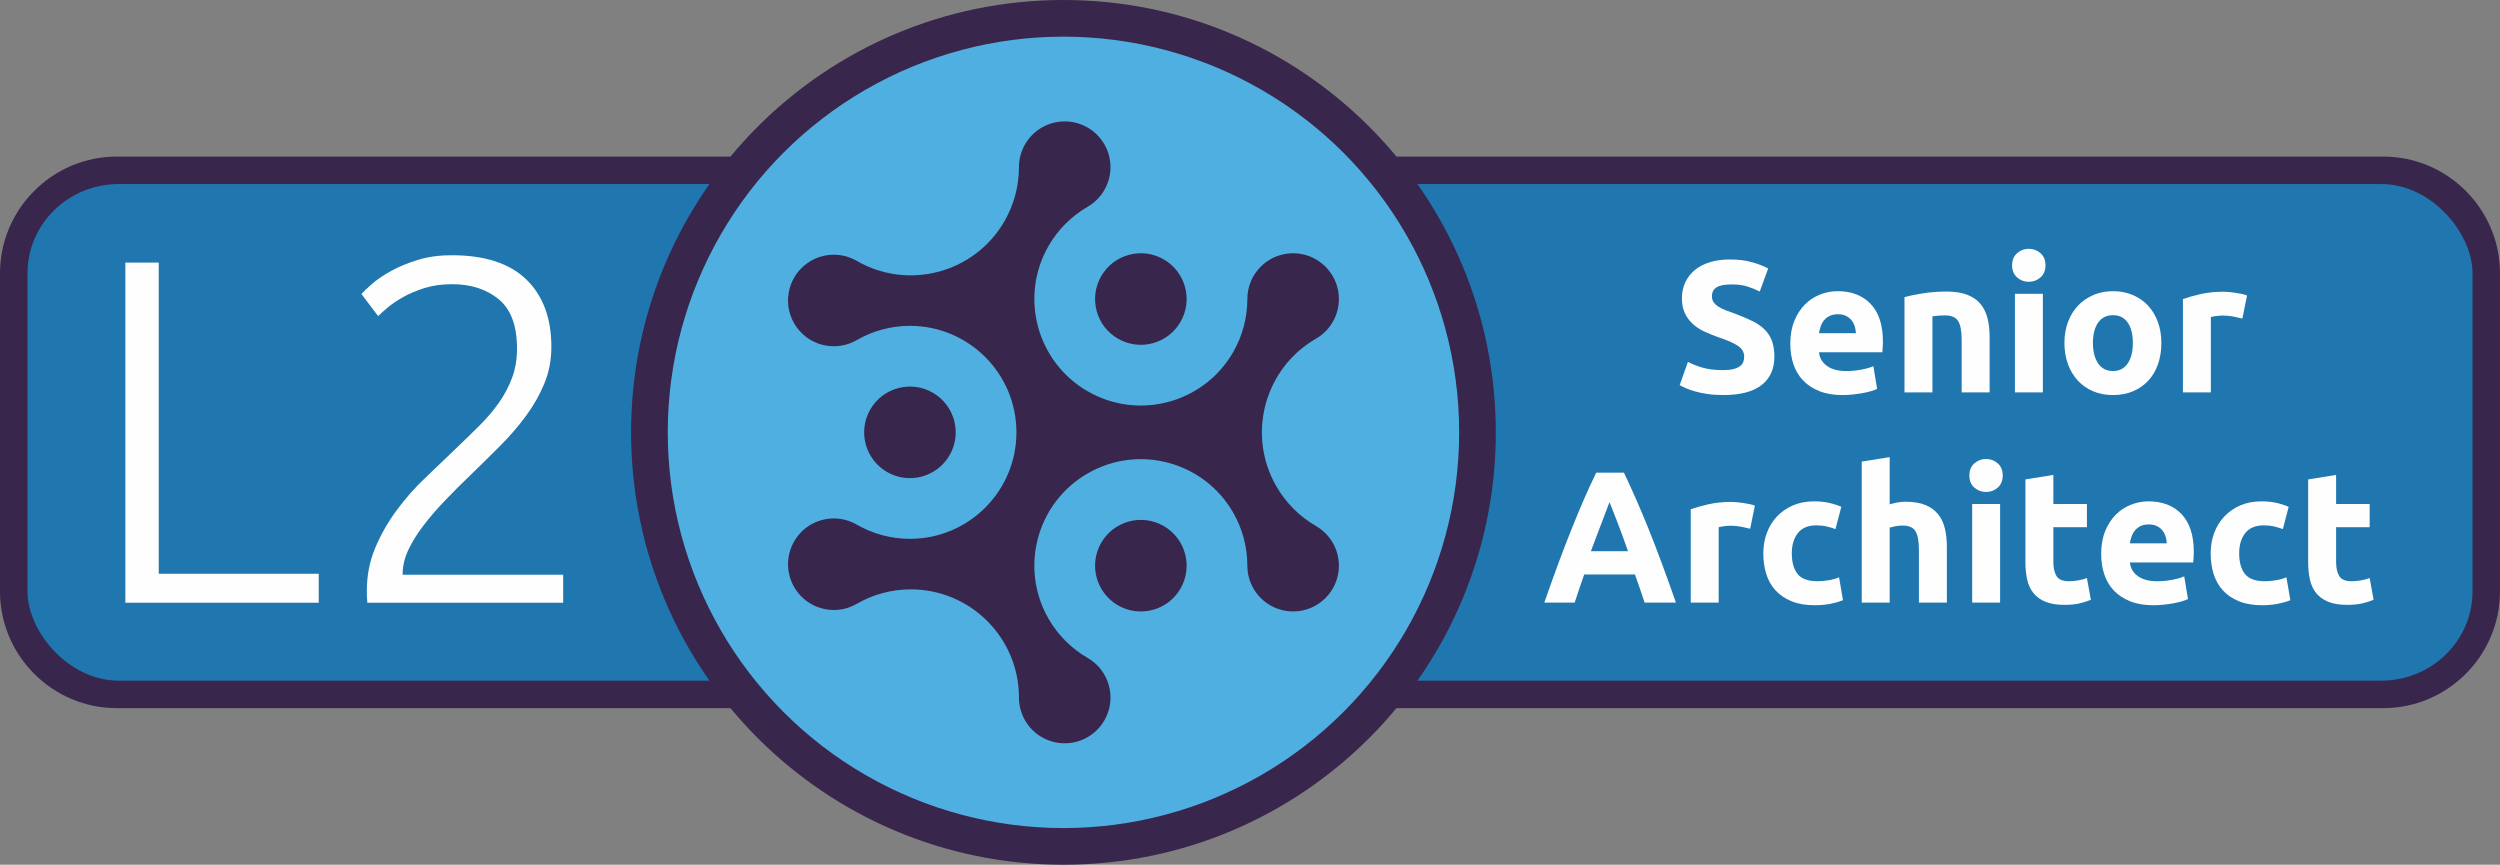 <?xml version="1.0" encoding="UTF-8"?>
<!DOCTYPE svg PUBLIC "-//W3C//DTD SVG 1.1//EN" "http://www.w3.org/Graphics/SVG/1.1/DTD/svg11.dtd">
<!-- Creator: CorelDRAW 2018 (64-Bit) -->
<svg xmlns="http://www.w3.org/2000/svg" xml:space="preserve" width="272.806mm" height="94.36mm" version="1.1" style="shape-rendering:geometricPrecision; text-rendering:geometricPrecision; image-rendering:optimizeQuality; fill-rule:evenodd; clip-rule:evenodd"
viewBox="0 0 27280.58 9436"
 xmlns:xlink="http://www.w3.org/1999/xlink">
 <rect x="0" y="0" width="27280.58" height="9436" fill="#808080" stroke="none"/>
 <defs>
  <style type="text/css">
   <![CDATA[
    .fil3 {fill:#50AFE1}
    .fil0 {fill:#38264C}
    .fil1 {fill:#2077B0}
    .fil2 {fill:#FEFEFE;fill-rule:nonzero}
   ]]>
  </style>
 </defs>
 <g id="Layer_x0020_1">
  <path class="fil0" d="M1273.66 1708.66l24733.26 0c350.57,0 669.07,143.2 899.76,373.9 230.7,230.69 373.9,549.19 373.9,899.76l0 3471.35c0,350.57 -143.2,669.07 -373.9,899.76 -230.69,230.7 -549.19,373.9 -899.76,373.9l-24733.26 0c-350.57,0 -669.07,-143.2 -899.76,-373.9 -230.7,-230.69 -373.9,-549.19 -373.9,-899.76l0 -3471.35c0,-350.57 143.2,-669.07 373.9,-899.76 230.69,-230.7 549.19,-373.9 899.76,-373.9z"/>
  <rect class="fil1" x="300" y="2008.65" width="26680.58" height="5418.67" rx="994.57" ry="973.66"/>
  <path class="fil2" d="M18803.73 4038.73c45.01,0 82.18,-3.75 111.51,-11.26 29.32,-7.5 52.85,-17.73 70.58,-30.69 17.74,-12.95 30.01,-28.3 36.83,-46.03 6.82,-17.73 10.23,-37.51 10.23,-59.33 0,-46.38 -21.82,-84.91 -65.47,-115.6 -43.65,-30.69 -118.67,-63.77 -225.06,-99.23 -46.37,-16.37 -92.75,-35.13 -139.13,-56.27 -46.37,-21.14 -87.97,-47.74 -124.8,-79.79 -36.83,-32.06 -66.84,-70.93 -90.02,-116.62 -23.19,-45.7 -34.79,-101.28 -34.79,-166.75 0,-65.47 12.28,-124.47 36.83,-176.98 24.55,-52.51 59.34,-97.18 104.35,-134.01 45.01,-36.83 99.57,-65.13 163.68,-84.91 64.1,-19.78 136.4,-29.67 216.87,-29.67 95.48,0 178,10.23 247.57,30.69 69.56,20.46 126.85,42.97 171.86,67.52l-92.07 251.66c-39.56,-20.46 -83.55,-38.54 -131.97,-54.22 -48.42,-15.69 -106.73,-23.53 -174.93,-23.53 -76.38,0 -131.28,10.57 -164.7,31.71 -33.42,21.14 -50.13,53.54 -50.13,97.19 0,25.91 6.14,47.74 18.42,65.47 12.27,17.73 29.66,33.76 52.17,48.08 22.5,14.32 48.42,27.28 77.75,38.87 29.32,11.6 61.72,23.53 97.18,35.81 73.66,27.28 137.76,54.22 192.32,80.81 54.56,26.6 99.92,57.63 136.06,93.1 36.15,35.46 63.09,77.06 80.82,124.8 17.73,47.74 26.6,105.71 26.6,173.91 0,132.31 -46.38,234.95 -139.13,307.92 -92.75,72.98 -232.56,109.46 -419.43,109.46 -62.74,0 -119.35,-3.75 -169.82,-11.25 -50.46,-7.5 -95.13,-16.71 -134.01,-27.62 -38.87,-10.91 -72.29,-22.51 -100.25,-34.78 -27.96,-12.28 -51.49,-23.87 -70.59,-34.78l90.03 -253.71c42.28,23.19 94.45,43.99 156.51,62.41 62.07,18.41 138.11,27.62 228.13,27.62z"/>
  <path id="1" class="fil2" d="M19536.2 3752.29c0,-95.48 14.66,-179.03 43.99,-250.64 29.32,-71.6 67.86,-131.28 115.6,-179.02 47.74,-47.74 102.64,-83.88 164.7,-108.44 62.06,-24.55 125.83,-36.82 191.3,-36.82 152.77,0 273.48,46.71 362.14,140.15 88.66,93.43 132.99,230.85 132.99,412.26 0,17.73 -0.68,37.17 -2.05,58.31 -1.36,21.15 -2.73,39.9 -4.09,56.27l-691.54 0c6.82,62.74 36.14,112.53 87.97,149.36 51.84,36.82 121.4,55.24 208.69,55.24 55.93,0 110.83,-5.12 164.71,-15.35 53.87,-10.23 97.86,-22.84 131.96,-37.85l40.92 247.57c-16.37,8.18 -38.19,16.36 -65.47,24.55 -27.28,8.18 -57.63,15.34 -91.05,21.48 -33.41,6.14 -69.22,11.25 -107.41,15.35 -38.19,4.09 -76.38,6.13 -114.58,6.13 -96.84,0 -181.07,-14.32 -252.67,-42.96 -71.61,-28.65 -130.95,-67.86 -178.01,-117.65 -47.05,-49.78 -81.84,-108.77 -104.34,-176.97 -22.51,-68.2 -33.76,-141.86 -33.76,-220.97zm716.1 -116.62c-1.37,-25.92 -5.8,-51.15 -13.3,-75.7 -7.5,-24.56 -19.1,-46.38 -34.78,-65.48 -15.69,-19.09 -35.47,-34.78 -59.34,-47.05 -23.87,-12.28 -53.54,-18.42 -89,-18.42 -34.1,0 -63.42,5.8 -87.98,17.39 -24.55,11.6 -45.01,26.94 -61.38,46.04 -16.36,19.09 -28.98,41.26 -37.85,66.49 -8.86,25.24 -15.34,50.81 -19.43,76.73l403.06 0z"/>
  <path id="2" class="fil2" d="M20782.21 3242.84c51.83,-15.01 118.67,-28.99 200.51,-41.95 81.84,-12.95 167.77,-19.43 257.79,-19.43 91.39,0 167.43,11.93 228.13,35.8 60.7,23.87 108.78,57.63 144.24,101.28 35.47,43.65 60.7,95.48 75.7,155.49 15.01,60.02 22.51,126.86 22.51,200.51l0 607.66 -304.85 0 0 -570.83c0,-98.21 -12.96,-167.77 -38.88,-208.69 -25.91,-40.92 -74.34,-61.38 -145.26,-61.38 -21.83,0 -45.01,1.02 -69.57,3.07 -24.55,2.04 -46.37,4.43 -65.47,7.16l0 830.67 -304.85 0 0 -1039.36z"/>
  <path id="3" class="fil2" d="M22292.15 4282.2l-304.85 0 0 -1076.19 304.85 0 0 1076.19zm28.65 -1387.18c0,55.92 -18.08,99.91 -54.22,131.97 -36.15,32.05 -78.77,48.08 -127.88,48.08 -49.1,0 -91.73,-16.03 -127.87,-48.08 -36.15,-32.06 -54.22,-76.05 -54.22,-131.97 0,-55.92 18.07,-99.91 54.22,-131.97 36.14,-32.05 78.77,-48.08 127.87,-48.08 49.11,0 91.73,16.03 127.88,48.08 36.14,32.06 54.22,76.05 54.22,131.97z"/>
  <path id="4" class="fil2" d="M23585.22 3742.06c0,84.57 -12.28,161.97 -36.83,232.22 -24.55,70.24 -60.02,130.26 -106.39,180.05 -46.38,49.78 -101.96,88.31 -166.75,115.59 -64.79,27.28 -137.42,40.92 -217.9,40.92 -79.11,0 -151.06,-13.64 -215.85,-40.92 -64.79,-27.28 -120.37,-65.81 -166.75,-115.59 -46.37,-49.79 -82.52,-109.81 -108.44,-180.05 -25.91,-70.25 -38.87,-147.65 -38.87,-232.22 0,-84.57 13.3,-161.63 39.9,-231.2 26.59,-69.56 63.42,-128.9 110.48,-178 47.06,-49.1 102.98,-87.29 167.77,-114.57 64.79,-27.28 135.38,-40.92 211.76,-40.92 77.75,0 149.02,13.64 213.81,40.92 64.79,27.28 120.37,65.47 166.75,114.57 46.37,49.1 82.52,108.44 108.43,178 25.92,69.57 38.88,146.63 38.88,231.2zm-310.99 0c0,-94.12 -18.76,-168.11 -56.27,-221.99 -37.51,-53.88 -91.05,-80.82 -160.61,-80.82 -69.56,0 -123.44,26.94 -161.63,80.82 -38.19,53.88 -57.29,127.87 -57.29,221.99 0,94.11 19.1,168.79 57.29,224.03 38.19,55.25 92.07,82.87 161.63,82.87 69.56,0 123.1,-27.62 160.61,-82.87 37.51,-55.24 56.27,-129.92 56.27,-224.03z"/>
  <path id="5" class="fil2" d="M24469.09 3476.08c-27.28,-6.82 -59.34,-13.98 -96.16,-21.48 -36.83,-7.5 -76.39,-11.26 -118.67,-11.26 -19.1,0 -41.94,1.71 -68.54,5.12 -26.6,3.41 -46.72,7.16 -60.36,11.25l0 822.49 -304.85 0 0 -1018.9c54.56,-19.1 119.01,-37.17 193.35,-54.22 74.33,-17.05 157.2,-25.58 248.58,-25.58 16.37,0 36.15,1.03 59.34,3.07 23.18,2.05 46.37,4.78 69.56,8.19 23.19,3.41 46.38,7.5 69.56,12.27 23.19,4.78 42.97,10.57 59.34,17.39l-51.15 251.66z"/>
  <path id="6" class="fil2" d="M17946.46 6575.75c-16.02,-49.44 -32.73,-99.91 -51.15,-151.74 -18.07,-51.84 -36.14,-103.67 -54.21,-155.16l-553.79 0c-17.73,51.83 -35.8,103.66 -53.87,155.5 -17.73,52.17 -34.44,102.3 -50.13,151.4l-331.45 0c53.54,-152.77 104,-293.94 151.74,-423.52 48.08,-129.58 94.8,-251.66 140.84,-366.23 45.69,-114.58 90.7,-223.36 135.37,-326.34 44.33,-102.98 90.71,-203.57 138.45,-301.78l302.46 0c46.72,98.21 92.76,198.8 137.77,301.78 45.35,102.98 90.7,211.76 136.74,326.34 46.03,114.57 92.75,236.65 140.83,366.23 48.08,129.58 98.55,270.75 152.08,423.52l-341.68 0zm-383.62 -1096.65c-7.16,20.46 -17.39,48.76 -31.37,83.88 -13.64,35.47 -29.33,76.39 -46.72,123.11 -17.39,46.37 -37.17,97.52 -58.65,153.44 -21.82,55.59 -43.65,114.24 -66.15,175.62l405.44 0c-21.48,-61.38 -42.62,-120.37 -63.08,-176.3 -20.12,-55.92 -39.56,-107.07 -57.97,-153.79 -18.07,-46.37 -34.1,-87.29 -48.08,-122.76 -13.64,-35.46 -24.89,-63.08 -33.42,-83.2z"/>
  <path id="7" class="fil2" d="M19098.36 5769.63c-27.28,-6.82 -59.34,-13.98 -96.16,-21.48 -36.83,-7.5 -76.39,-11.26 -118.67,-11.26 -19.1,0 -41.94,1.71 -68.54,5.12 -26.6,3.41 -46.72,7.16 -60.36,11.25l0 822.49 -304.85 0 0 -1018.9c54.56,-19.1 119.01,-37.17 193.35,-54.22 74.33,-17.05 157.2,-25.58 248.58,-25.58 16.37,0 36.15,1.03 59.34,3.07 23.18,2.05 46.37,4.78 69.56,8.19 23.19,3.41 46.38,7.5 69.56,12.27 23.19,4.78 42.97,10.57 59.34,17.39l-51.15 251.66z"/>
  <path id="8" class="fil2" d="M19241.58 6037.65c0,-77.74 12.62,-151.06 37.85,-219.94 25.23,-68.88 61.72,-128.9 109.46,-180.05 47.74,-51.15 105.71,-91.72 173.91,-121.73 68.2,-30.01 145.95,-45.01 233.24,-45.01 57.29,0 109.8,5.11 157.54,15.34 47.74,10.23 94.12,24.89 139.13,43.99l-63.42 243.47c-28.65,-10.91 -60.02,-20.46 -94.12,-28.64 -34.1,-8.19 -72.29,-12.28 -114.58,-12.28 -90.02,0 -157.2,27.96 -201.53,83.89 -44.33,55.92 -66.49,129.58 -66.49,220.96 0,96.85 20.8,171.87 62.4,225.06 41.6,53.2 114.24,79.8 217.9,79.8 36.83,0 76.38,-3.41 118.67,-10.23 42.28,-6.82 81.16,-17.73 116.62,-32.74l42.97 249.61c-35.47,15.01 -79.8,27.96 -132.99,38.88 -53.2,10.91 -111.85,16.36 -175.96,16.36 -98.21,0 -182.77,-14.66 -253.7,-43.98 -70.93,-29.33 -129.24,-69.23 -174.93,-119.7 -45.7,-50.46 -79.12,-110.14 -100.26,-179.02 -21.14,-68.88 -31.71,-143.56 -31.71,-224.04z"/>
  <path id="9" class="fil2" d="M20315.72 6575.75l0 -1538.58 304.85 -49.11 0 515.59c20.46,-6.82 46.72,-13.3 78.77,-19.44 32.06,-6.13 63.09,-9.2 93.09,-9.2 87.3,0 159.93,11.93 217.9,35.8 57.97,23.87 104.35,57.63 139.13,101.28 34.78,43.65 59.33,95.48 73.66,155.49 14.32,60.02 21.48,126.86 21.48,200.51l0 607.66 -304.85 0 0 -570.83c0,-98.21 -12.62,-167.77 -37.85,-208.69 -25.24,-40.92 -71.96,-61.38 -140.15,-61.38 -27.28,0 -52.86,2.39 -76.73,7.16 -23.87,4.77 -45.35,9.89 -64.45,15.34l0 818.4 -304.85 0z"/>
  <path id="10" class="fil2" d="M21825.66 6575.75l-304.85 0 0 -1076.19 304.85 0 0 1076.19zm28.65 -1387.18c0,55.92 -18.08,99.91 -54.22,131.97 -36.15,32.05 -78.77,48.08 -127.88,48.08 -49.1,0 -91.73,-16.03 -127.87,-48.08 -36.15,-32.06 -54.22,-76.05 -54.22,-131.97 0,-55.92 18.07,-99.91 54.22,-131.97 36.14,-32.05 78.77,-48.08 127.87,-48.08 49.11,0 91.73,16.03 127.88,48.08 36.14,32.06 54.22,76.05 54.22,131.97z"/>
  <path id="11" class="fil2" d="M22101.87 5231.53l304.85 -49.1 0 317.13 366.23 0 0 253.7 -366.23 0 0 378.51c0,64.11 11.25,115.26 33.76,153.45 22.51,38.19 67.86,57.29 136.06,57.29 32.73,0 66.49,-3.07 101.28,-9.21 34.78,-6.14 66.49,-14.66 95.13,-25.57l42.97 237.33c-36.83,15 -77.75,27.96 -122.76,38.87 -45.01,10.92 -100.25,16.37 -165.72,16.37 -83.21,0 -152.09,-11.25 -206.65,-33.76 -54.56,-22.5 -98.21,-53.87 -130.94,-94.11 -32.74,-40.24 -55.59,-89 -68.54,-146.29 -12.96,-57.29 -19.44,-120.71 -19.44,-190.28l0 -904.33z"/>
  <path id="12" class="fil2" d="M22928.45 6045.84c0,-95.48 14.66,-179.03 43.99,-250.64 29.32,-71.6 67.86,-131.28 115.6,-179.02 47.74,-47.74 102.64,-83.88 164.7,-108.44 62.06,-24.55 125.83,-36.82 191.3,-36.82 152.77,0 273.48,46.71 362.14,140.15 88.66,93.43 132.99,230.85 132.99,412.26 0,17.73 -0.68,37.17 -2.05,58.31 -1.36,21.15 -2.73,39.9 -4.09,56.27l-691.54 0c6.82,62.74 36.14,112.53 87.97,149.36 51.84,36.82 121.4,55.24 208.69,55.24 55.93,0 110.83,-5.12 164.71,-15.35 53.87,-10.23 97.86,-22.84 131.96,-37.85l40.92 247.57c-16.37,8.18 -38.19,16.36 -65.47,24.55 -27.28,8.18 -57.63,15.34 -91.05,21.48 -33.41,6.14 -69.22,11.25 -107.41,15.35 -38.19,4.09 -76.38,6.13 -114.58,6.13 -96.84,0 -181.07,-14.32 -252.67,-42.96 -71.61,-28.65 -130.95,-67.86 -178.01,-117.65 -47.05,-49.78 -81.84,-108.77 -104.34,-176.97 -22.51,-68.2 -33.76,-141.86 -33.76,-220.97zm716.1 -116.62c-1.37,-25.92 -5.8,-51.15 -13.3,-75.7 -7.5,-24.56 -19.1,-46.38 -34.78,-65.48 -15.69,-19.09 -35.47,-34.78 -59.34,-47.05 -23.87,-12.28 -53.54,-18.42 -89,-18.42 -34.1,0 -63.42,5.8 -87.98,17.39 -24.55,11.6 -45.01,26.94 -61.38,46.04 -16.36,19.09 -28.98,41.26 -37.85,66.49 -8.86,25.24 -15.34,50.81 -19.43,76.73l403.06 0z"/>
  <path id="13" class="fil2" d="M24123.31 6037.65c0,-77.74 12.62,-151.06 37.85,-219.94 25.23,-68.88 61.72,-128.9 109.46,-180.05 47.74,-51.15 105.71,-91.72 173.91,-121.73 68.2,-30.01 145.95,-45.01 233.24,-45.01 57.29,0 109.8,5.11 157.54,15.34 47.74,10.23 94.12,24.89 139.13,43.99l-63.42 243.47c-28.65,-10.91 -60.02,-20.46 -94.12,-28.64 -34.1,-8.19 -72.29,-12.28 -114.58,-12.28 -90.02,0 -157.2,27.96 -201.53,83.89 -44.33,55.92 -66.49,129.58 -66.49,220.96 0,96.85 20.8,171.87 62.4,225.06 41.6,53.2 114.24,79.8 217.9,79.8 36.83,0 76.38,-3.41 118.67,-10.23 42.28,-6.82 81.16,-17.73 116.62,-32.74l42.97 249.61c-35.47,15.01 -79.8,27.96 -132.99,38.88 -53.2,10.91 -111.85,16.36 -175.96,16.36 -98.21,0 -182.77,-14.66 -253.7,-43.98 -70.93,-29.33 -129.24,-69.23 -174.93,-119.7 -45.7,-50.46 -79.12,-110.14 -100.26,-179.02 -21.14,-68.88 -31.71,-143.56 -31.71,-224.04z"/>
  <path id="14" class="fil2" d="M25187.22 5231.53l304.85 -49.1 0 317.13 366.23 0 0 253.7 -366.23 0 0 378.51c0,64.11 11.25,115.26 33.76,153.45 22.51,38.19 67.86,57.29 136.06,57.29 32.73,0 66.49,-3.07 101.28,-9.21 34.78,-6.14 66.49,-14.66 95.13,-25.57l42.97 237.33c-36.83,15 -77.75,27.96 -122.76,38.87 -45.01,10.92 -100.25,16.37 -165.72,16.37 -83.21,0 -152.09,-11.25 -206.65,-33.76 -54.56,-22.5 -98.21,-53.87 -130.94,-94.11 -32.74,-40.24 -55.59,-89 -68.54,-146.29 -12.96,-57.29 -19.44,-120.71 -19.44,-190.28l0 -904.33z"/>
  <polygon class="fil2" points="3478.12,6261.07 3478.12,6577.06 1367.97,6577.06 1367.97,2865.55 1732.16,2865.55 1732.16,6261.07 "/>
  <path id="1" class="fil2" d="M6016.73 3786.74c0,139.24 -24.99,270.46 -74.98,393.64 -49.98,123.18 -116.93,241.9 -200.84,356.15 -83.9,114.26 -179.41,224.94 -286.53,332.06 -107.11,107.11 -216.01,214.23 -326.69,321.34 -92.84,89.26 -182.99,179.42 -270.47,270.46 -87.47,91.05 -166.02,182.1 -235.65,273.15 -69.62,91.04 -124.97,180.3 -166.03,267.78 -41.06,87.48 -61.59,174.06 -61.59,259.75l0 10.71 1751.32 0 0 305.28 -2136.93 0c0,-7.14 -0.89,-20.53 -2.68,-40.17 -1.78,-19.64 -2.67,-49.09 -2.67,-88.37 0,-167.81 30.35,-324.02 91.04,-468.62 60.7,-144.61 138.36,-281.18 232.98,-409.71 94.61,-128.54 199.94,-248.15 315.98,-357.94 116.04,-110.69 227.62,-216.91 334.74,-320.45 89.26,-84.8 174.06,-167.82 254.39,-248.15 80.34,-79.44 150.85,-162.46 211.55,-248.15 60.7,-86.58 108.9,-177.63 144.61,-274.03 35.7,-96.41 53.55,-202.63 53.55,-316.88 0,-250.83 -66.94,-430.24 -200.84,-540.04 -133.89,-108.9 -302.59,-163.35 -506.11,-163.35 -114.25,0 -216.01,14.29 -305.28,42.85 -89.26,28.56 -166.91,61.59 -232.97,99.08 -66.05,37.49 -122.29,75.87 -168.7,115.15 -46.42,39.27 -80.34,69.62 -101.76,91.05l-182.1 -241.01c21.43,-24.99 59.81,-61.59 115.15,-109.79 55.34,-48.2 124.97,-95.51 208.87,-141.93 83.91,-46.42 181.21,-86.58 291.89,-120.5 110.69,-33.92 233.87,-50.88 369.54,-50.88 360.62,0 631.98,88.37 814.07,265.11 182.1,176.73 273.14,422.2 273.14,736.41z"/>
  <path class="fil0" d="M11604.66 0c1302.79,0 2482.3,528.1 3336.1,1381.9 853.8,853.8 1381.9,2033.3 1381.9,3336.1 0,1302.8 -528.1,2482.3 -1381.9,3336.1 -853.8,853.8 -2033.31,1381.9 -3336.1,1381.9 -1302.8,0 -2482.3,-528.1 -3336.1,-1381.9 -853.8,-853.8 -1381.9,-2033.3 -1381.9,-3336.1 0,-1302.8 528.1,-2482.3 1381.9,-3336.1 853.8,-853.8 2033.3,-1381.9 3336.1,-1381.9z"/>
  <circle class="fil3" cx="11604.66" cy="4718" r="4318"/>
  <path class="fil0" d="M12699.02 2830.55c238.91,137.94 320.77,443.44 182.83,682.35 -137.94,238.92 -443.43,320.77 -682.35,182.83 -238.91,-137.93 -320.77,-443.43 -182.83,-682.34 137.94,-238.92 443.43,-320.77 682.35,-182.84zm-3350.67 881.07c-238.9,137.95 -544.41,56.1 -682.35,-182.81 -137.94,-238.91 -56.06,-544.42 182.85,-682.36 154.55,-89.23 344.96,-89.23 499.5,0.01 564.57,325.95 1286.49,132.51 1612.45,-432.06 103.6,-179.44 158.15,-382.98 158.16,-590.2 0,-178.46 95.21,-343.37 249.76,-432.6 238.92,-137.93 544.41,-56.08 682.34,182.83 137.94,238.91 56.09,544.41 -182.84,682.34 -176.67,101.98 -323.34,248.68 -425.34,425.34 -320.9,555.8 -130.46,1266.52 425.35,1587.41 555.8,320.89 1266.51,130.47 1587.41,-425.35 101.99,-176.65 155.7,-377.03 155.68,-581.02 -0.01,-275.88 223.63,-499.54 499.5,-499.54 275.86,0 499.51,223.66 499.51,499.54 0,178.45 -95.21,343.36 -249.76,432.57 -564.57,325.95 -758.01,1047.88 -432.05,1612.45 103.6,179.44 252.59,328.46 432.05,432.06 154.55,89.25 249.76,254.16 249.76,432.61 0,275.88 -223.63,499.51 -499.5,499.51 -275.87,0 -499.52,-223.63 -499.51,-499.52 0.02,-203.99 -53.68,-404.36 -155.68,-581.02 -320.89,-555.8 -1031.61,-746.23 -1587.42,-425.34 -555.8,320.89 -746.23,1031.6 -425.34,1587.41 102,176.66 248.67,323.36 425.35,425.34 238.92,137.92 320.79,443.43 182.85,682.34 -137.92,238.92 -443.44,320.76 -682.36,182.83 -154.55,-89.23 -249.75,-254.14 -249.73,-432.58 -0.01,-651.91 -528.49,-1180.4 -1180.4,-1180.4 -207.2,0 -410.75,54.53 -590.21,158.12 -154.56,89.24 -344.98,89.24 -499.53,0.01 -238.91,-137.94 -320.78,-443.43 -182.84,-682.34 137.93,-238.91 443.44,-320.78 682.36,-182.83 176.64,102.02 377.02,155.69 581.01,155.7 641.79,0 1162.07,-520.29 1162.07,-1162.08 0,-641.78 -520.27,-1162.06 -1162.06,-1162.07 -204,0.01 -404.37,53.68 -581.04,155.7zm830.78 573.8c238.91,137.94 320.77,443.44 182.83,682.35 -137.94,238.92 -443.43,320.77 -682.34,182.83 -238.91,-137.93 -320.77,-443.43 -182.84,-682.34 137.94,-238.92 443.44,-320.77 682.35,-182.84zm2519.87 1454.85c238.92,137.94 320.77,443.44 182.84,682.35 -137.94,238.92 -443.43,320.77 -682.35,182.83 -238.91,-137.93 -320.77,-443.43 -182.83,-682.34 137.94,-238.92 443.43,-320.77 682.34,-182.84z"/>
 </g>
</svg>
